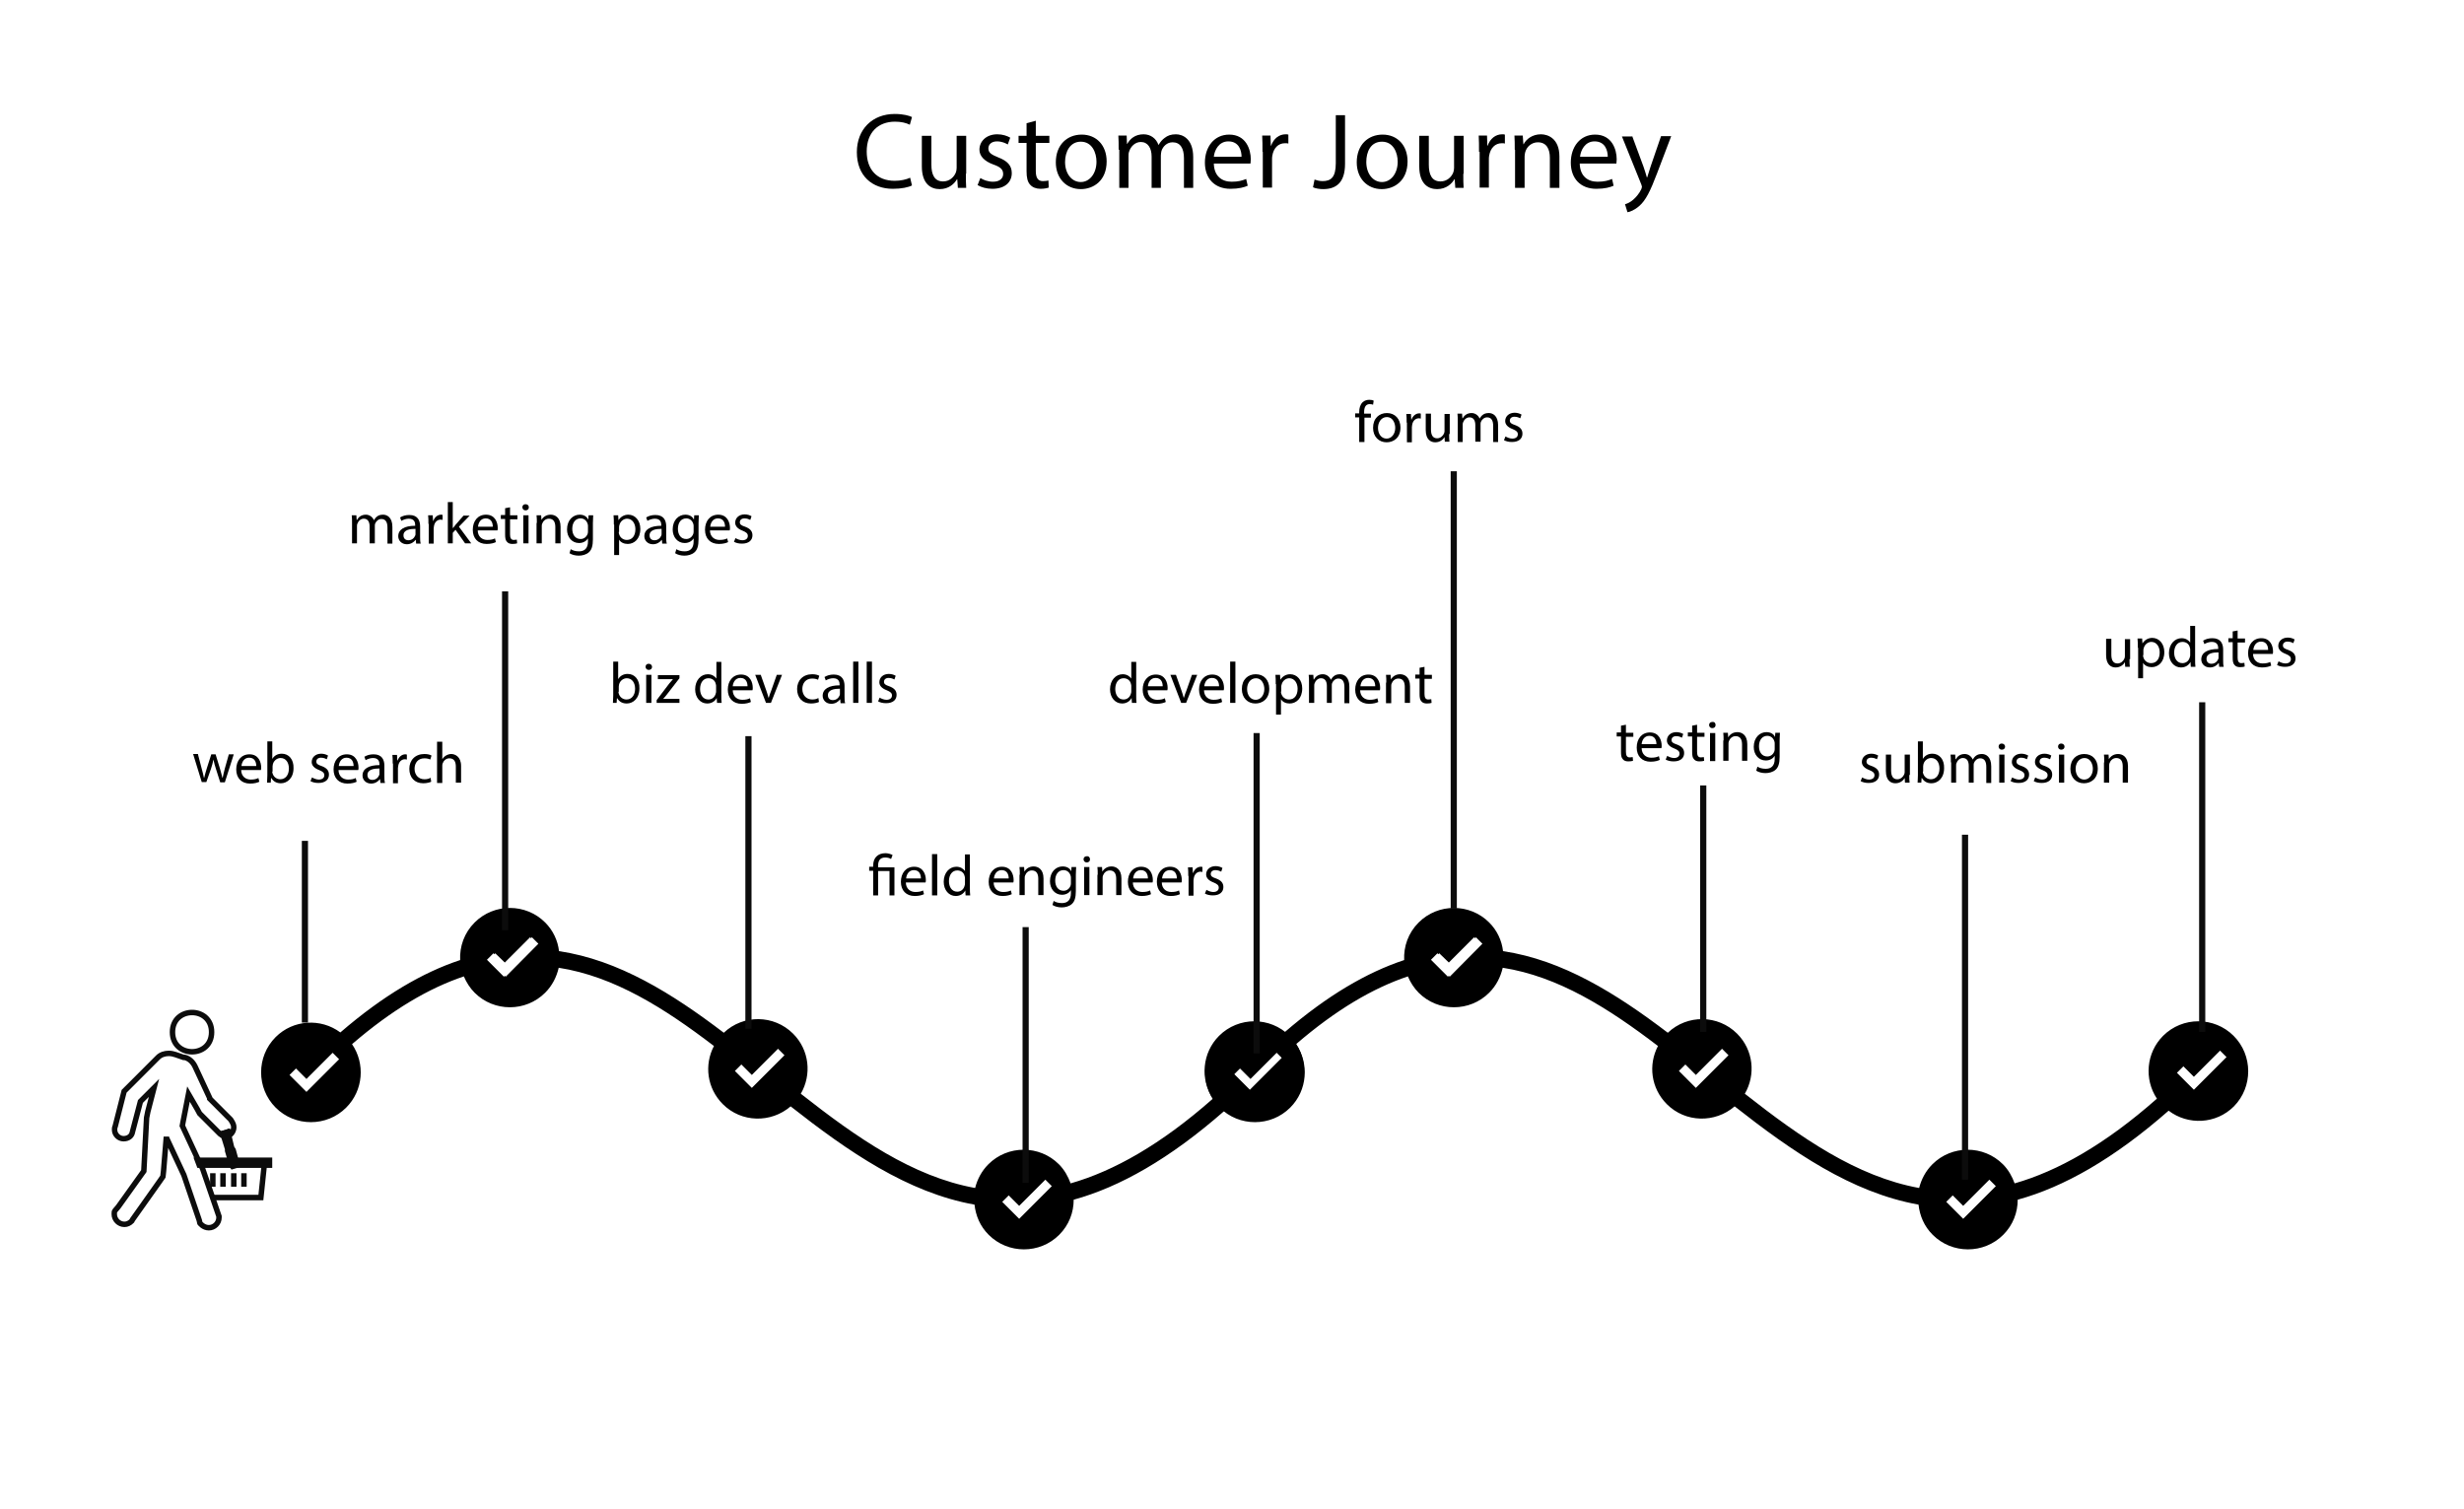 <?xml version="1.0" encoding="utf-8"?>
<!-- Generator: Adobe Illustrator 17.1.0, SVG Export Plug-In . SVG Version: 6.00 Build 0)  -->
<!DOCTYPE svg PUBLIC "-//W3C//DTD SVG 1.1//EN" "http://www.w3.org/Graphics/SVG/1.1/DTD/svg11.dtd">
<svg version="1.1" id="Layer_1" xmlns="http://www.w3.org/2000/svg" xmlns:xlink="http://www.w3.org/1999/xlink" x="0px" y="0px"
	 viewBox="0 0 800 490" enable-background="new 0 0 800 490" xml:space="preserve">
<rect y="-8" fill="#FFFFFF" width="800" height="503"/>
<g>
	<path fill="none" stroke="#0C0C0C" stroke-width="1.773" stroke-miterlimit="10" d="M68.7,335.1c0,8.5-12.7,8.5-12.7,0
		C56,326.6,68.7,326.6,68.7,335.1"/>
	<path fill="none" stroke="#0C0C0C" stroke-width="1.773" stroke-miterlimit="10" d="M75.9,366c0,1.1-0.7,2.2-1.5,2.6l-0.2-0.9
		l-1.5,0.4l0.2,0.7c-0.7,0-1.1-0.4-1.5-0.7l-6.6-6.6l-0.7-1.3l-2.9-5l-1.8,9.2l-0.2,1.1l5.3,11.4l0.7,1.5l0.2,0.2l0.4,0.9l3.1,9
		l2.2,6.4v0.4c0,1.8-1.5,3.3-3.3,3.3c-1.8,0-2.9-1.5-2.9-1.5l-0.2-0.9l-5-14.7L54,369.3V369v0.2l-0.9,11l-0.2,1.8l-0.9,1.3L43,396
		l-0.2,0.4c-0.7,0.7-1.5,1.1-2.4,1.1c-1.8,0-3.3-1.5-3.3-3.3c0-0.4,0-0.9,0.2-1.1l1.1-1.3l8.3-11.6l0.9-17.3l0.4-2l2-7.7l-4.4,4.4
		l-2.6,9.9c-0.2,1.3-1.3,2.2-2.9,2.2c-1.5,0-2.9-1.3-2.9-2.9c0-0.4,0-0.7,0.2-1.1l2.9-11.4l11-11c0.9-0.9,2.2-1.3,3.5-1.3
		c0.9,0,1.5,0.2,2.2,0.4l2.6,0.9h0.4c1.5,0.4,2.6,1.5,3.3,2.9l4.8,10.3v0.2l6.8,6.8C75.7,364.7,75.9,365.3,75.9,366L75.9,366z"/>
	<path fill="none" stroke="#0C0C0C" stroke-width="1.773" stroke-miterlimit="10" d="M74.2,368.4c-0.4,0.2-0.9,0.2-1.1,0.2h-0.4
		l-0.2-0.7l1.5-0.4L74.2,368.4z"/>
	<line fill="none" stroke="#0C0C0C" stroke-width="1.773" stroke-miterlimit="10" x1="64.9" y1="378.5" x2="64.9" y2="378.3"/>
	<polyline fill="none" stroke="#0C0C0C" stroke-width="1.773" stroke-miterlimit="10" points="68.5,388.8 84.7,388.8 85.8,378.3 	
		"/>
	<polygon fill="none" stroke="#0C0C0C" stroke-width="1.773" stroke-miterlimit="10" points="75.2,378.3 64.7,378.3 64.1,376.7 
		74.8,376.7 	"/>
	<polygon fill="none" stroke="#0C0C0C" stroke-width="1.773" stroke-miterlimit="10" points="87.5,376.7 87.5,378.3 76.8,378.3 
		76.6,376.7 	"/>
	<polygon fill="none" stroke="#0C0C0C" stroke-width="1.773" stroke-miterlimit="10" points="76.8,378.3 75.5,378.7 75.2,378.3 
		74.8,376.7 73.9,373.6 73.9,373 72.6,368.8 72.6,368 73.9,367.5 74.2,368.4 75.2,372.6 75.7,373.4 76.6,376.7 	"/>
	<line fill="none" stroke="#0C0C0C" stroke-width="1.773" stroke-miterlimit="10" x1="69.1" y1="380.9" x2="69.1" y2="385.3"/>
	<line fill="none" stroke="#0C0C0C" stroke-width="1.773" stroke-miterlimit="10" x1="72.4" y1="380.9" x2="72.4" y2="385.3"/>
	<line fill="none" stroke="#0C0C0C" stroke-width="1.773" stroke-miterlimit="10" x1="75.9" y1="380.9" x2="75.9" y2="385.3"/>
	<line fill="none" stroke="#0C0C0C" stroke-width="1.773" stroke-miterlimit="10" x1="79.2" y1="380.9" x2="79.2" y2="385.3"/>
</g>
<g>
	<path d="M405.8,353.8l-5.5-5.5l2.1-2.1l3.4,3.4l8.5-8.5l2.1,2.1L405.8,353.8z M330.9,395.7l-5.5-5.5l2.1-2.1l3.4,3.4l8.5-8.5
		l2.1,2.1L330.9,395.7z M244.1,353.2l-5.5-5.5l2.1-2.1l3.4,3.4l8.5-8.5l2.1,2.1L244.1,353.2z M164.2,317.1l-0.3-0.3l-0.3,0.3
		l-5.5-5.5l2.1-2.1l0.3,0.3l0.3-0.3l3.1,3l8.2-8.2l0.3,0.3l0.3-0.3l2.1,2.1L164.2,317.1z M99.5,354.5L94,349l2.1-2.1l3.4,3.4
		l8.5-8.5l2.1,2.1L99.5,354.5z M418.7,336.3c-6.3-6.3-16.6-6.3-22.9,0c-5.5,5.5-6.2,14.1-2,20.4c-16.9,14.9-32.2,23.5-46.2,27.5
		c-0.8-2.2-2-4.4-3.8-6.2c-6.3-6.3-16.6-6.3-22.9,0c-2.2,2.2-3.6,4.9-4.3,7.7c-20.3-3.7-38.4-16.3-56.6-30.6
		c3.6-6.2,2.8-14.2-2.5-19.5c-6.2-6.2-16.2-6.3-22.5-0.3c-16.7-12.7-34.1-23.6-53.5-26.5c-0.4-3.4-1.9-6.7-4.5-9.3
		c-6.3-6.3-16.6-6.3-22.9,0c-3.4,3.4-4.9,7.8-4.7,12.2c-12.1,4-25,11.5-38.9,23.5c-6.3-4.7-15.3-4.2-21,1.5
		c-6.3,6.3-6.3,16.6,0,22.9c6.3,6.3,16.6,6.3,22.9,0c5.6-5.6,6.2-14.3,1.9-20.6c13-11.2,25-18.2,36.3-22c0.8,1.9,2,3.8,3.5,5.3
		c6.3,6.3,16.6,6.3,22.9,0c2.3-2.3,3.7-5.1,4.4-8.1c18,2.8,34.3,13.1,50.4,25.4c-3.2,6.1-2.3,13.7,2.9,18.9c6,6,15.6,6.2,22,0.7
		c18.6,14.6,37.9,28,59.7,31.9c0.4,3.6,1.8,7,4.6,9.8c6.3,6.3,16.6,6.3,22.9,0c3.2-3.2,4.7-7.3,4.7-11.4c14.9-4.1,31.1-13.2,49-28.9
		c6.3,4.8,15.4,4.4,21.2-1.4C425,352.9,425,342.6,418.7,336.3L418.7,336.3z"/>
	<path d="M712.3,353.8l-5.5-5.5l2.1-2.1l3.4,3.4l8.5-8.5l2.1,2.1L712.3,353.8z M637.4,395.7l-5.5-5.5l2.1-2.1l3.4,3.4l8.5-8.5
		l2.1,2.1L637.4,395.7z M550.6,353.2l-5.5-5.5l2.1-2.1l3.4,3.4l8.5-8.5l2.1,2.1L550.6,353.2z M470.7,317.1l-0.3-0.3l-0.3,0.3
		l-5.5-5.5l2.1-2.1l0.3,0.3l0.3-0.3l3.1,3l8.2-8.2l0.3,0.3l0.3-0.3l2.1,2.1L470.7,317.1z M406,354.5l-5.5-5.5l2.1-2.1l3.4,3.4
		l8.5-8.5l2.1,2.1L406,354.5z M725.2,336.3c-6.3-6.3-16.6-6.3-22.9,0c-5.5,5.5-6.2,14.1-2,20.4c-16.9,14.9-32.2,23.5-46.2,27.5
		c-0.8-2.2-2-4.4-3.8-6.2c-6.3-6.3-16.6-6.3-22.9,0c-2.2,2.2-3.6,4.9-4.3,7.7c-20.3-3.7-38.4-16.3-56.6-30.6
		c3.6-6.2,2.8-14.2-2.5-19.5c-6.2-6.2-16.2-6.3-22.5-0.3c-16.7-12.7-34.1-23.6-53.5-26.5c-0.4-3.4-1.9-6.7-4.5-9.3
		c-6.3-6.3-16.6-6.3-22.9,0c-3.4,3.4-4.9,7.8-4.7,12.2c-12.1,4-25,11.5-38.9,23.5c-6.3-4.7-15.3-4.2-21,1.5
		c-6.3,6.3-6.3,16.6,0,22.9c6.3,6.3,16.6,6.3,22.9,0c5.6-5.6,6.2-14.3,1.9-20.6c13-11.2,25-18.2,36.3-22c0.8,1.9,2,3.8,3.5,5.3
		c6.3,6.3,16.6,6.3,22.9,0c2.3-2.3,3.7-5.1,4.4-8.1c18,2.8,34.3,13.1,50.4,25.4c-3.2,6.1-2.3,13.7,2.9,18.9c6,6,15.6,6.2,22,0.7
		c18.6,14.6,37.9,28,59.7,31.9c0.4,3.6,1.8,7,4.6,9.8c6.3,6.3,16.6,6.3,22.9,0c3.2-3.2,4.7-7.3,4.7-11.4c14.9-4.1,31.1-13.2,49-28.9
		c6.3,4.8,15.4,4.4,21.2-1.4C731.5,352.9,731.5,342.6,725.2,336.3L725.2,336.3z"/>
</g>
<line fill="none" stroke="#0C0C0C" stroke-width="2" stroke-miterlimit="10" x1="99" y1="332" x2="99" y2="273"/>
<line fill="none" stroke="#0C0C0C" stroke-width="2" stroke-miterlimit="10" x1="164" y1="302" x2="164" y2="192"/>
<line fill="none" stroke="#0C0C0C" stroke-width="2" stroke-miterlimit="10" x1="243" y1="239" x2="243" y2="334"/>
<line fill="none" stroke="#0C0C0C" stroke-width="2" stroke-miterlimit="10" x1="408" y1="238" x2="408" y2="342"/>
<line fill="none" stroke="#0C0C0C" stroke-width="2" stroke-miterlimit="10" x1="333" y1="384" x2="333" y2="301"/>
<line fill="none" stroke="#0C0C0C" stroke-width="2" stroke-miterlimit="10" x1="472" y1="295" x2="472" y2="153"/>
<line fill="none" stroke="#0C0C0C" stroke-width="2" stroke-miterlimit="10" x1="553" y1="255" x2="553" y2="335"/>
<line fill="none" stroke="#0C0C0C" stroke-width="2" stroke-miterlimit="10" x1="638" y1="271" x2="638" y2="383"/>
<line fill="none" stroke="#0C0C0C" stroke-width="2" stroke-miterlimit="10" x1="715" y1="335" x2="715" y2="228"/>
<g>
	<path d="M64.3,245l1.2,4.6c0.3,1,0.5,2,0.7,2.9h0.1c0.2-0.9,0.5-1.9,0.8-2.9l1.5-4.7H70l1.4,4.6c0.3,1.1,0.6,2.1,0.8,3h0.1
		c0.2-0.9,0.4-1.9,0.7-3l1.3-4.6h1.6l-2.9,9.1h-1.5l-1.4-4.4c-0.3-1-0.6-1.9-0.8-3h0c-0.2,1.1-0.5,2-0.8,3l-1.5,4.3h-1.5l-2.8-9.1
		H64.3z"/>
	<path d="M78.3,249.9c0,2.2,1.5,3.2,3.1,3.2c1.2,0,1.9-0.2,2.5-0.5l0.3,1.2c-0.6,0.3-1.6,0.6-3,0.6c-2.8,0-4.5-1.8-4.5-4.6
		c0-2.8,1.6-4.9,4.3-4.9c3,0,3.8,2.6,3.8,4.3c0,0.3,0,0.6-0.1,0.8H78.3z M83.2,248.7c0-1.1-0.4-2.7-2.3-2.7c-1.7,0-2.4,1.5-2.5,2.7
		H83.2z"/>
	<path d="M86.7,254.1c0-0.6,0.1-1.5,0.1-2.4v-11h1.6v5.7h0c0.6-1,1.6-1.7,3.1-1.7c2.3,0,3.9,1.9,3.8,4.7c0,3.3-2.1,4.9-4.1,4.9
		c-1.3,0-2.4-0.5-3.1-1.7h-0.1l-0.1,1.5H86.7z M88.4,250.5c0,0.2,0,0.4,0.1,0.6c0.3,1.1,1.3,1.9,2.5,1.9c1.7,0,2.8-1.4,2.8-3.5
		c0-1.8-0.9-3.4-2.7-3.4c-1.1,0-2.2,0.8-2.5,2c0,0.2-0.1,0.4-0.1,0.7V250.5z"/>
	<path d="M101.3,252.4c0.5,0.3,1.4,0.7,2.2,0.7c1.2,0,1.8-0.6,1.8-1.4c0-0.8-0.5-1.2-1.7-1.7c-1.6-0.6-2.4-1.5-2.4-2.6
		c0-1.5,1.2-2.7,3.1-2.7c0.9,0,1.7,0.3,2.2,0.6l-0.4,1.2c-0.4-0.2-1-0.5-1.9-0.5c-1,0-1.5,0.6-1.5,1.2c0,0.8,0.5,1.1,1.7,1.5
		c1.6,0.6,2.4,1.4,2.4,2.8c0,1.6-1.2,2.7-3.4,2.7c-1,0-1.9-0.2-2.6-0.6L101.3,252.4z"/>
	<path d="M109.9,249.9c0,2.2,1.5,3.2,3.1,3.2c1.2,0,1.9-0.2,2.5-0.5l0.3,1.2c-0.6,0.3-1.6,0.6-3,0.6c-2.8,0-4.5-1.8-4.5-4.6
		c0-2.8,1.6-4.9,4.3-4.9c3,0,3.8,2.6,3.8,4.3c0,0.3,0,0.6-0.1,0.8H109.9z M114.8,248.7c0-1.1-0.4-2.7-2.3-2.7
		c-1.7,0-2.4,1.5-2.5,2.7H114.8z"/>
	<path d="M123.5,254.1l-0.1-1.1h-0.1c-0.5,0.7-1.5,1.4-2.8,1.4c-1.8,0-2.8-1.3-2.8-2.6c0-2.2,2-3.4,5.5-3.4v-0.2
		c0-0.8-0.2-2.1-2.1-2.1c-0.8,0-1.7,0.3-2.4,0.7l-0.4-1.1c0.8-0.5,1.8-0.8,3-0.8c2.8,0,3.5,1.9,3.5,3.7v3.4c0,0.8,0,1.6,0.2,2.2
		H123.5z M123.2,249.5c-1.8,0-3.9,0.3-3.9,2.1c0,1.1,0.7,1.6,1.6,1.6c1.2,0,1.9-0.8,2.2-1.5c0.1-0.2,0.1-0.4,0.1-0.5V249.5z"/>
	<path d="M127.5,247.9c0-1.1,0-2-0.1-2.8h1.5l0.1,1.8h0.1c0.4-1.2,1.4-2,2.5-2c0.2,0,0.3,0,0.5,0.1v1.6c-0.2,0-0.3-0.1-0.6-0.1
		c-1.2,0-2,0.9-2.2,2.1c0,0.2-0.1,0.5-0.1,0.8v4.9h-1.6V247.9z"/>
	<path d="M140,253.8c-0.4,0.2-1.4,0.5-2.6,0.5c-2.8,0-4.5-1.9-4.5-4.7c0-2.8,1.9-4.8,4.9-4.8c1,0,1.8,0.2,2.3,0.5l-0.4,1.3
		c-0.4-0.2-1-0.4-1.9-0.4c-2.1,0-3.2,1.5-3.2,3.4c0,2.1,1.4,3.4,3.2,3.4c0.9,0,1.6-0.2,2-0.5L140,253.8z"/>
	<path d="M141.9,240.8h1.7v5.7h0c0.3-0.5,0.7-0.9,1.2-1.2c0.5-0.3,1.1-0.5,1.7-0.5c1.2,0,3.2,0.8,3.2,3.9v5.4H148v-5.2
		c0-1.5-0.5-2.7-2.1-2.7c-1.1,0-1.9,0.8-2.2,1.7c-0.1,0.2-0.1,0.5-0.1,0.8v5.5h-1.7V240.8z"/>
</g>
<g>
	<path d="M114.3,169.8c0-0.9,0-1.7-0.1-2.5h1.5l0.1,1.5h0.1c0.5-0.9,1.4-1.7,2.9-1.7c1.2,0,2.2,0.8,2.6,1.8h0c0.3-0.5,0.6-0.9,1-1.2
		c0.5-0.4,1.1-0.6,2-0.6c1.2,0,3,0.8,3,4v5.4h-1.6v-5.2c0-1.8-0.6-2.8-2-2.8c-0.9,0-1.7,0.7-2,1.5c-0.1,0.2-0.1,0.5-0.1,0.8v5.6H120
		v-5.5c0-1.5-0.6-2.5-1.9-2.5c-1,0-1.8,0.8-2.1,1.7c-0.1,0.2-0.1,0.5-0.1,0.8v5.5h-1.6V169.8z"/>
	<path d="M135.1,176.4l-0.1-1.1h-0.1c-0.5,0.7-1.5,1.4-2.8,1.4c-1.8,0-2.8-1.3-2.8-2.6c0-2.2,2-3.4,5.5-3.4v-0.2
		c0-0.8-0.2-2.1-2.1-2.1c-0.8,0-1.7,0.3-2.4,0.7l-0.4-1.1c0.8-0.5,1.8-0.8,3-0.8c2.8,0,3.5,1.9,3.5,3.7v3.4c0,0.8,0,1.6,0.2,2.2
		H135.1z M134.9,171.7c-1.8,0-3.9,0.3-3.9,2.1c0,1.1,0.7,1.6,1.6,1.6c1.2,0,1.9-0.8,2.2-1.5c0.1-0.2,0.1-0.4,0.1-0.5V171.7z"/>
	<path d="M139.1,170.1c0-1.1,0-2-0.1-2.8h1.5l0.1,1.8h0.1c0.4-1.2,1.4-2,2.5-2c0.2,0,0.3,0,0.5,0.1v1.6c-0.2,0-0.3-0.1-0.6-0.1
		c-1.2,0-2,0.9-2.2,2.1c0,0.2-0.1,0.5-0.1,0.8v4.9h-1.6V170.1z"/>
	<path d="M147,171.5L147,171.5c0.3-0.3,0.6-0.7,0.8-1l2.7-3.1h2L149,171l4,5.4h-2l-3.1-4.4L147,173v3.4h-1.6V163h1.6V171.5z"/>
	<path d="M155.1,172.1c0,2.2,1.5,3.2,3.1,3.2c1.2,0,1.9-0.2,2.5-0.5l0.3,1.2c-0.6,0.3-1.6,0.6-3,0.6c-2.8,0-4.5-1.8-4.5-4.6
		c0-2.8,1.6-4.9,4.3-4.9c3,0,3.8,2.6,3.8,4.3c0,0.3,0,0.6-0.1,0.8H155.1z M160,171c0-1.1-0.4-2.7-2.3-2.7c-1.7,0-2.4,1.5-2.5,2.7
		H160z"/>
	<path d="M165.6,164.7v2.6h2.4v1.3h-2.4v4.9c0,1.1,0.3,1.8,1.2,1.8c0.4,0,0.8-0.1,1-0.1l0.1,1.2c-0.3,0.1-0.8,0.2-1.5,0.2
		c-0.8,0-1.4-0.2-1.8-0.7c-0.5-0.5-0.6-1.3-0.6-2.4v-5h-1.4v-1.3h1.4v-2.2L165.6,164.7z"/>
	<path d="M171.7,164.7c0,0.6-0.4,1-1.1,1c-0.6,0-1-0.5-1-1c0-0.6,0.4-1,1-1C171.3,163.7,171.7,164.1,171.7,164.7z M169.9,176.4v-9.1
		h1.7v9.1H169.9z"/>
	<path d="M174.3,169.8c0-0.9,0-1.7-0.1-2.5h1.5l0.1,1.5h0c0.5-0.9,1.5-1.7,3-1.7c1.3,0,3.2,0.8,3.2,3.9v5.4h-1.7v-5.3
		c0-1.5-0.5-2.7-2.1-2.7c-1.1,0-1.9,0.8-2.2,1.7c-0.1,0.2-0.1,0.5-0.1,0.8v5.5h-1.7V169.8z"/>
	<path d="M192.6,167.3c0,0.7-0.1,1.4-0.1,2.5v5.3c0,2.1-0.4,3.4-1.3,4.2c-0.9,0.8-2.2,1.1-3.3,1.1c-1.1,0-2.3-0.3-3-0.8l0.4-1.3
		c0.6,0.4,1.5,0.7,2.7,0.7c1.7,0,2.9-0.9,2.9-3.2v-1h0c-0.5,0.8-1.5,1.5-2.9,1.5c-2.3,0-3.9-1.9-3.9-4.4c0-3.1,2-4.8,4.1-4.8
		c1.6,0,2.4,0.8,2.8,1.6h0l0.1-1.4H192.6z M190.9,170.9c0-0.3,0-0.5-0.1-0.8c-0.3-1-1.1-1.8-2.3-1.8c-1.6,0-2.7,1.3-2.7,3.4
		c0,1.8,0.9,3.3,2.7,3.3c1,0,1.9-0.6,2.3-1.7c0.1-0.3,0.1-0.6,0.1-0.9V170.9z"/>
	<path d="M199.3,170.3c0-1.2,0-2.1-0.1-3h1.5l0.1,1.6h0c0.7-1.1,1.8-1.8,3.2-1.8c2.2,0,3.9,1.9,3.9,4.6c0,3.3-2,4.9-4.1,4.9
		c-1.2,0-2.3-0.5-2.8-1.4h0v5h-1.6V170.3z M200.9,172.7c0,0.2,0,0.5,0.1,0.7c0.3,1.1,1.3,1.9,2.5,1.9c1.8,0,2.8-1.4,2.8-3.5
		c0-1.8-1-3.4-2.7-3.4c-1.1,0-2.2,0.8-2.5,2.1c-0.1,0.2-0.1,0.5-0.1,0.7V172.7z"/>
	<path d="M215,176.4l-0.1-1.1h-0.1c-0.5,0.7-1.5,1.4-2.8,1.4c-1.8,0-2.8-1.3-2.8-2.6c0-2.2,2-3.4,5.5-3.4v-0.2
		c0-0.8-0.2-2.1-2.1-2.1c-0.8,0-1.7,0.3-2.4,0.7l-0.4-1.1c0.8-0.5,1.8-0.8,3-0.8c2.8,0,3.5,1.9,3.5,3.7v3.4c0,0.8,0,1.6,0.2,2.2H215
		z M214.8,171.7c-1.8,0-3.9,0.3-3.9,2.1c0,1.1,0.7,1.6,1.6,1.6c1.2,0,1.9-0.8,2.2-1.5c0.1-0.2,0.1-0.4,0.1-0.5V171.7z"/>
	<path d="M226.9,167.3c0,0.7-0.1,1.4-0.1,2.5v5.3c0,2.1-0.4,3.4-1.3,4.2c-0.9,0.8-2.2,1.1-3.3,1.1c-1.1,0-2.3-0.3-3-0.8l0.4-1.3
		c0.6,0.4,1.5,0.7,2.7,0.7c1.7,0,2.9-0.9,2.9-3.2v-1h0c-0.5,0.8-1.5,1.5-2.9,1.5c-2.3,0-3.9-1.9-3.9-4.4c0-3.1,2-4.8,4.1-4.8
		c1.6,0,2.4,0.8,2.8,1.6h0l0.1-1.4H226.9z M225.2,170.9c0-0.3,0-0.5-0.1-0.8c-0.3-1-1.1-1.8-2.3-1.8c-1.6,0-2.7,1.3-2.7,3.4
		c0,1.8,0.9,3.3,2.7,3.3c1,0,1.9-0.6,2.3-1.7c0.1-0.3,0.1-0.6,0.1-0.9V170.9z"/>
	<path d="M230.5,172.1c0,2.2,1.5,3.2,3.1,3.2c1.2,0,1.9-0.2,2.5-0.5l0.3,1.2c-0.6,0.3-1.6,0.6-3,0.6c-2.8,0-4.5-1.8-4.5-4.6
		c0-2.8,1.6-4.9,4.3-4.9c3,0,3.8,2.6,3.8,4.3c0,0.3,0,0.6-0.1,0.8H230.5z M235.4,171c0-1.1-0.4-2.7-2.3-2.7c-1.7,0-2.4,1.5-2.5,2.7
		H235.4z"/>
	<path d="M238.8,174.7c0.5,0.3,1.4,0.7,2.2,0.7c1.2,0,1.8-0.6,1.8-1.4c0-0.8-0.5-1.2-1.7-1.7c-1.6-0.6-2.4-1.5-2.4-2.6
		c0-1.5,1.2-2.7,3.1-2.7c0.9,0,1.7,0.3,2.2,0.6l-0.4,1.2c-0.4-0.2-1-0.5-1.9-0.5c-1,0-1.5,0.6-1.5,1.2c0,0.8,0.5,1.1,1.7,1.5
		c1.6,0.6,2.4,1.4,2.4,2.8c0,1.6-1.2,2.7-3.4,2.7c-1,0-1.9-0.2-2.6-0.6L238.8,174.7z"/>
</g>
<g>
	<path d="M368.9,214.8v11c0,0.8,0,1.7,0.1,2.4h-1.5l-0.1-1.6h0c-0.5,1-1.6,1.8-3.1,1.8c-2.2,0-3.9-1.9-3.9-4.6c0-3,1.9-4.9,4.1-4.9
		c1.4,0,2.3,0.7,2.8,1.4h0v-5.4H368.9z M367.3,222.8c0-0.2,0-0.5-0.1-0.7c-0.2-1.1-1.1-1.9-2.4-1.9c-1.7,0-2.7,1.5-2.7,3.5
		c0,1.8,0.9,3.4,2.7,3.4c1.1,0,2.1-0.7,2.4-2c0.1-0.2,0.1-0.5,0.1-0.7V222.8z"/>
	<path d="M372.6,224c0,2.2,1.5,3.2,3.1,3.2c1.2,0,1.9-0.2,2.5-0.5l0.3,1.2c-0.6,0.3-1.6,0.6-3,0.6c-2.8,0-4.5-1.8-4.5-4.6
		c0-2.8,1.6-4.9,4.3-4.9c3,0,3.8,2.6,3.8,4.3c0,0.3,0,0.6-0.1,0.8H372.6z M377.5,222.8c0-1.1-0.4-2.7-2.3-2.7
		c-1.7,0-2.4,1.5-2.5,2.7H377.5z"/>
	<path d="M381.8,219.1l1.8,5.1c0.3,0.8,0.5,1.6,0.7,2.3h0.1c0.2-0.8,0.5-1.5,0.8-2.3l1.8-5.1h1.7l-3.6,9.1h-1.6l-3.5-9.1H381.8z"/>
	<path d="M390.9,224c0,2.2,1.5,3.2,3.1,3.2c1.2,0,1.9-0.2,2.5-0.5l0.3,1.2c-0.6,0.3-1.6,0.6-3,0.6c-2.8,0-4.5-1.8-4.5-4.6
		c0-2.8,1.6-4.9,4.3-4.9c3,0,3.8,2.6,3.8,4.3c0,0.3,0,0.6-0.1,0.8H390.9z M395.8,222.8c0-1.1-0.4-2.7-2.3-2.7
		c-1.7,0-2.4,1.5-2.5,2.7H395.8z"/>
	<path d="M399.4,214.8h1.7v13.4h-1.7V214.8z"/>
	<path d="M412.1,223.6c0,3.4-2.3,4.8-4.5,4.8c-2.5,0-4.4-1.8-4.4-4.7c0-3.1,2-4.8,4.5-4.8C410.4,218.9,412.1,220.8,412.1,223.6z
		 M404.9,223.7c0,2,1.1,3.5,2.8,3.5c1.6,0,2.8-1.5,2.8-3.5c0-1.5-0.8-3.5-2.7-3.5S404.9,221.9,404.9,223.7z"/>
	<path d="M414.2,222.1c0-1.2,0-2.1-0.1-3h1.5l0.1,1.6h0c0.7-1.1,1.8-1.8,3.2-1.8c2.2,0,3.9,1.9,3.9,4.6c0,3.3-2,4.9-4.1,4.9
		c-1.2,0-2.3-0.5-2.8-1.4h0v5h-1.6V222.1z M415.9,224.5c0,0.2,0,0.5,0.1,0.7c0.3,1.1,1.3,1.9,2.5,1.9c1.8,0,2.8-1.4,2.8-3.5
		c0-1.8-1-3.4-2.7-3.4c-1.1,0-2.2,0.8-2.5,2.1c-0.1,0.2-0.1,0.5-0.1,0.7V224.5z"/>
	<path d="M425,221.6c0-0.9,0-1.7-0.1-2.5h1.5l0.1,1.5h0.1c0.5-0.9,1.4-1.7,2.9-1.7c1.2,0,2.2,0.8,2.6,1.8h0c0.3-0.5,0.6-0.9,1-1.2
		c0.5-0.4,1.1-0.6,2-0.6c1.2,0,3,0.8,3,4v5.4h-1.6v-5.2c0-1.8-0.6-2.8-2-2.8c-0.9,0-1.7,0.7-2,1.5c-0.1,0.2-0.1,0.5-0.1,0.8v5.6
		h-1.6v-5.5c0-1.5-0.6-2.5-1.9-2.5c-1,0-1.8,0.8-2.1,1.7c-0.1,0.2-0.1,0.5-0.1,0.8v5.5H425V221.6z"/>
	<path d="M441.6,224c0,2.2,1.5,3.2,3.1,3.2c1.2,0,1.9-0.2,2.5-0.5l0.3,1.2c-0.6,0.3-1.6,0.6-3,0.6c-2.8,0-4.5-1.8-4.5-4.6
		c0-2.8,1.6-4.9,4.3-4.9c3,0,3.8,2.6,3.8,4.3c0,0.3,0,0.6-0.1,0.8H441.6z M446.5,222.8c0-1.1-0.4-2.7-2.3-2.7
		c-1.7,0-2.4,1.5-2.5,2.7H446.5z"/>
	<path d="M450.1,221.6c0-0.9,0-1.7-0.1-2.5h1.5l0.1,1.5h0c0.5-0.9,1.5-1.7,3-1.7c1.3,0,3.2,0.8,3.2,3.9v5.4h-1.7V223
		c0-1.5-0.5-2.7-2.1-2.7c-1.1,0-1.9,0.8-2.2,1.7c-0.1,0.2-0.1,0.5-0.1,0.8v5.5h-1.7V221.6z"/>
	<path d="M462.5,216.5v2.6h2.4v1.3h-2.4v4.9c0,1.1,0.3,1.8,1.2,1.8c0.4,0,0.8-0.1,1-0.1l0.1,1.2c-0.3,0.1-0.8,0.2-1.5,0.2
		c-0.8,0-1.4-0.2-1.8-0.7c-0.5-0.5-0.6-1.3-0.6-2.4v-5h-1.4v-1.3h1.4v-2.2L462.5,216.5z"/>
</g>
<g>
	<path d="M199,228.2c0-0.6,0.1-1.5,0.1-2.4v-11h1.6v5.7h0c0.6-1,1.6-1.7,3.1-1.7c2.3,0,3.9,1.9,3.8,4.7c0,3.3-2.1,4.9-4.1,4.9
		c-1.3,0-2.4-0.5-3.1-1.7h-0.1l-0.1,1.5H199z M200.8,224.6c0,0.2,0,0.4,0.1,0.6c0.3,1.1,1.3,1.9,2.5,1.9c1.7,0,2.8-1.4,2.8-3.5
		c0-1.8-0.9-3.4-2.7-3.4c-1.1,0-2.2,0.8-2.5,2c0,0.2-0.1,0.4-0.1,0.7V224.6z"/>
	<path d="M211.7,216.5c0,0.6-0.4,1-1.1,1c-0.6,0-1-0.5-1-1c0-0.6,0.4-1,1-1C211.3,215.5,211.7,216,211.7,216.5z M209.8,228.2v-9.1
		h1.7v9.1H209.8z"/>
	<path d="M213.2,227.3l4.1-5.4c0.4-0.5,0.8-0.9,1.2-1.4v0h-4.9v-1.3h7l0,1l-4.1,5.3c-0.4,0.5-0.8,1-1.2,1.4v0h5.3v1.3h-7.4V227.3z"
		/>
	<path d="M234.2,214.8v11c0,0.8,0,1.7,0.1,2.4h-1.5l-0.1-1.6h0c-0.5,1-1.6,1.8-3.1,1.8c-2.2,0-3.9-1.9-3.9-4.6c0-3,1.9-4.9,4.1-4.9
		c1.4,0,2.3,0.7,2.8,1.4h0v-5.4H234.2z M232.5,222.8c0-0.2,0-0.5-0.1-0.7c-0.2-1.1-1.1-1.9-2.4-1.9c-1.7,0-2.7,1.5-2.7,3.5
		c0,1.8,0.9,3.4,2.7,3.4c1.1,0,2.1-0.7,2.4-2c0.1-0.2,0.1-0.5,0.1-0.7V222.8z"/>
	<path d="M237.9,224c0,2.2,1.5,3.2,3.1,3.2c1.2,0,1.9-0.2,2.5-0.5l0.3,1.2c-0.6,0.3-1.6,0.6-3,0.6c-2.8,0-4.5-1.8-4.5-4.6
		c0-2.8,1.6-4.9,4.3-4.9c3,0,3.8,2.6,3.8,4.3c0,0.3,0,0.6-0.1,0.8H237.9z M242.7,222.8c0-1.1-0.4-2.7-2.3-2.7
		c-1.7,0-2.4,1.5-2.5,2.7H242.7z"/>
	<path d="M247,219.1l1.8,5.1c0.3,0.8,0.5,1.6,0.7,2.3h0.1c0.2-0.8,0.5-1.5,0.8-2.3l1.8-5.1h1.7l-3.6,9.1h-1.6l-3.5-9.1H247z"/>
	<path d="M265.9,227.9c-0.4,0.2-1.4,0.5-2.6,0.5c-2.8,0-4.5-1.9-4.5-4.7c0-2.8,1.9-4.8,4.9-4.8c1,0,1.8,0.2,2.3,0.5l-0.4,1.3
		c-0.4-0.2-1-0.4-1.9-0.4c-2.1,0-3.2,1.5-3.2,3.4c0,2.1,1.4,3.4,3.2,3.4c0.9,0,1.6-0.2,2-0.5L265.9,227.9z"/>
	<path d="M272.9,228.2l-0.1-1.1h-0.1c-0.5,0.7-1.5,1.4-2.8,1.4c-1.8,0-2.8-1.3-2.8-2.6c0-2.2,2-3.4,5.5-3.4v-0.2
		c0-0.8-0.2-2.1-2.1-2.1c-0.8,0-1.7,0.3-2.4,0.7l-0.4-1.1c0.8-0.5,1.8-0.8,3-0.8c2.8,0,3.5,1.9,3.5,3.7v3.4c0,0.8,0,1.6,0.2,2.2
		H272.9z M272.7,223.6c-1.8,0-3.9,0.3-3.9,2.1c0,1.1,0.7,1.6,1.6,1.6c1.2,0,1.9-0.8,2.2-1.5c0.1-0.2,0.1-0.4,0.1-0.5V223.6z"/>
	<path d="M277,214.8h1.7v13.4H277V214.8z"/>
	<path d="M281.4,214.8h1.7v13.4h-1.7V214.8z"/>
	<path d="M285.6,226.5c0.5,0.3,1.4,0.7,2.2,0.7c1.2,0,1.8-0.6,1.8-1.4c0-0.8-0.5-1.2-1.7-1.7c-1.6-0.6-2.4-1.5-2.4-2.6
		c0-1.5,1.2-2.7,3.1-2.7c0.9,0,1.7,0.3,2.2,0.6l-0.4,1.2c-0.4-0.2-1-0.5-1.9-0.5c-1,0-1.5,0.6-1.5,1.2c0,0.8,0.5,1.1,1.7,1.5
		c1.6,0.6,2.4,1.4,2.4,2.8c0,1.6-1.2,2.7-3.4,2.7c-1,0-1.9-0.2-2.6-0.6L285.6,226.5z"/>
</g>
<g>
	<path d="M283.5,290.6v-7.9h-1.3v-1.3h1.3V281c0-2.4,1.4-4,4-4c0.8,0,1.8,0.3,2.3,0.6l-0.5,1.3c-0.4-0.3-1.1-0.5-1.9-0.5
		c-1.8,0-2.3,1.2-2.3,2.7v0.5h5.3v9.1h-1.6v-7.9h-3.7v7.9H283.5z"/>
	<path d="M294.1,286.4c0,2.2,1.5,3.2,3.1,3.2c1.2,0,1.9-0.2,2.5-0.5l0.3,1.2c-0.6,0.3-1.6,0.6-3,0.6c-2.8,0-4.5-1.8-4.5-4.6
		c0-2.8,1.6-4.9,4.3-4.9c3,0,3.8,2.6,3.8,4.3c0,0.3,0,0.6-0.1,0.8H294.1z M299,285.2c0-1.1-0.4-2.7-2.3-2.7c-1.7,0-2.4,1.5-2.5,2.7
		H299z"/>
	<path d="M302.6,277.3h1.7v13.4h-1.7V277.3z"/>
	<path d="M314.9,277.3v11c0,0.8,0,1.7,0.1,2.4h-1.5l-0.1-1.6h0c-0.5,1-1.6,1.8-3.1,1.8c-2.2,0-3.9-1.9-3.9-4.6c0-3,1.9-4.9,4.1-4.9
		c1.4,0,2.3,0.7,2.8,1.4h0v-5.4H314.9z M313.3,285.2c0-0.2,0-0.5-0.1-0.7c-0.2-1.1-1.1-1.9-2.4-1.9c-1.7,0-2.7,1.5-2.7,3.5
		c0,1.8,0.9,3.4,2.7,3.4c1.1,0,2.1-0.7,2.4-2c0.1-0.2,0.1-0.5,0.1-0.7V285.2z"/>
	<path d="M322.6,286.4c0,2.2,1.5,3.2,3.1,3.2c1.2,0,1.9-0.2,2.5-0.5l0.3,1.2c-0.6,0.3-1.6,0.6-3,0.6c-2.8,0-4.5-1.8-4.5-4.6
		c0-2.8,1.6-4.9,4.3-4.9c3,0,3.8,2.6,3.8,4.3c0,0.3,0,0.6-0.1,0.8H322.6z M327.5,285.2c0-1.1-0.4-2.7-2.3-2.7
		c-1.7,0-2.4,1.5-2.5,2.7H327.5z"/>
	<path d="M331.1,284c0-0.9,0-1.7-0.1-2.5h1.5l0.1,1.5h0c0.5-0.9,1.5-1.7,3-1.7c1.3,0,3.2,0.8,3.2,3.9v5.4h-1.7v-5.3
		c0-1.5-0.5-2.7-2.1-2.7c-1.1,0-1.9,0.8-2.2,1.7c-0.1,0.2-0.1,0.5-0.1,0.8v5.5h-1.7V284z"/>
	<path d="M349.4,281.5c0,0.7-0.1,1.4-0.1,2.5v5.3c0,2.1-0.4,3.4-1.3,4.2c-0.9,0.8-2.2,1.1-3.3,1.1c-1.1,0-2.3-0.3-3-0.8l0.4-1.3
		c0.6,0.4,1.5,0.7,2.7,0.7c1.7,0,2.9-0.9,2.9-3.2v-1h0c-0.5,0.8-1.5,1.5-2.9,1.5c-2.3,0-3.9-1.9-3.9-4.4c0-3.1,2-4.8,4.1-4.8
		c1.6,0,2.5,0.8,2.8,1.6h0l0.1-1.4H349.4z M347.7,285.1c0-0.3,0-0.5-0.1-0.8c-0.3-1-1.1-1.8-2.3-1.8c-1.6,0-2.7,1.3-2.7,3.4
		c0,1.8,0.9,3.3,2.7,3.3c1,0,1.9-0.6,2.3-1.7c0.1-0.3,0.1-0.6,0.1-0.9V285.1z"/>
	<path d="M353.9,279c0,0.6-0.4,1-1.1,1c-0.6,0-1-0.5-1-1c0-0.6,0.4-1,1-1C353.5,277.9,353.9,278.4,353.9,279z M352,290.6v-9.1h1.7
		v9.1H352z"/>
	<path d="M356.4,284c0-0.9,0-1.7-0.1-2.5h1.5l0.1,1.5h0c0.5-0.9,1.5-1.7,3-1.7c1.3,0,3.2,0.8,3.2,3.9v5.4h-1.7v-5.3
		c0-1.5-0.5-2.7-2.1-2.7c-1.1,0-1.9,0.8-2.2,1.7c-0.1,0.2-0.1,0.5-0.1,0.8v5.5h-1.7V284z"/>
	<path d="M367.8,286.4c0,2.2,1.5,3.2,3.1,3.2c1.2,0,1.9-0.2,2.5-0.5l0.3,1.2c-0.6,0.3-1.6,0.6-3,0.6c-2.8,0-4.5-1.8-4.5-4.6
		c0-2.8,1.6-4.9,4.3-4.9c3,0,3.8,2.6,3.8,4.3c0,0.3,0,0.6-0.1,0.8H367.8z M372.7,285.2c0-1.1-0.4-2.7-2.3-2.7
		c-1.7,0-2.4,1.5-2.5,2.7H372.7z"/>
	<path d="M377.2,286.4c0,2.2,1.5,3.2,3.1,3.2c1.2,0,1.9-0.2,2.5-0.5l0.3,1.2c-0.6,0.3-1.6,0.6-3,0.6c-2.8,0-4.5-1.8-4.5-4.6
		c0-2.8,1.6-4.9,4.3-4.9c3,0,3.8,2.6,3.8,4.3c0,0.3,0,0.6-0.1,0.8H377.2z M382.1,285.2c0-1.1-0.4-2.7-2.3-2.7
		c-1.7,0-2.4,1.5-2.5,2.7H382.1z"/>
	<path d="M385.8,284.4c0-1.1,0-2-0.1-2.8h1.5l0.1,1.8h0.1c0.4-1.2,1.4-2,2.5-2c0.2,0,0.3,0,0.5,0.1v1.6c-0.2,0-0.3-0.1-0.6-0.1
		c-1.2,0-2,0.9-2.2,2.1c0,0.2-0.1,0.5-0.1,0.8v4.9h-1.6V284.4z"/>
	<path d="M391.7,288.9c0.5,0.3,1.4,0.7,2.2,0.7c1.2,0,1.8-0.6,1.8-1.4c0-0.8-0.5-1.2-1.7-1.7c-1.6-0.6-2.4-1.5-2.4-2.6
		c0-1.5,1.2-2.7,3.1-2.7c0.9,0,1.7,0.3,2.2,0.6l-0.4,1.2c-0.4-0.2-1-0.5-1.9-0.5c-1,0-1.5,0.6-1.5,1.2c0,0.8,0.5,1.1,1.7,1.5
		c1.6,0.6,2.4,1.4,2.4,2.8c0,1.6-1.2,2.7-3.4,2.7c-1,0-1.9-0.2-2.6-0.6L391.7,288.9z"/>
</g>
<g>
	<path d="M441.3,143.4v-7.9H440v-1.3h1.3v-0.4c0-1.3,0.3-2.4,1.1-3.2c0.6-0.6,1.5-0.8,2.2-0.8c0.6,0,1.1,0.1,1.4,0.3l-0.2,1.3
		c-0.2-0.1-0.6-0.2-1.1-0.2c-1.4,0-1.8,1.2-1.8,2.6v0.5h2.2v1.3H443v7.9H441.3z"/>
	<path d="M454.7,138.8c0,3.4-2.3,4.8-4.5,4.8c-2.5,0-4.4-1.8-4.4-4.7c0-3.1,2-4.8,4.5-4.8C452.9,134.1,454.7,136,454.7,138.8z
		 M447.4,138.9c0,2,1.1,3.5,2.8,3.5c1.6,0,2.8-1.5,2.8-3.5c0-1.5-0.8-3.5-2.7-3.5S447.4,137.2,447.4,138.9z"/>
	<path d="M456.7,137.2c0-1.1,0-2-0.1-2.8h1.5l0.1,1.8h0.1c0.4-1.2,1.4-2,2.5-2c0.2,0,0.3,0,0.5,0.1v1.6c-0.2,0-0.3-0.1-0.6-0.1
		c-1.2,0-2,0.9-2.2,2.1c0,0.2-0.1,0.5-0.1,0.8v4.9h-1.6V137.2z"/>
	<path d="M470.5,140.9c0,0.9,0,1.8,0.1,2.5h-1.5l-0.1-1.5h0c-0.4,0.7-1.4,1.7-3,1.7c-1.4,0-3.1-0.8-3.1-4v-5.3h1.7v5.1
		c0,1.7,0.5,2.9,2,2.9c1.1,0,1.9-0.8,2.2-1.5c0.1-0.2,0.2-0.5,0.2-0.8v-5.6h1.7V140.9z"/>
	<path d="M473.3,136.8c0-0.9,0-1.7-0.1-2.5h1.5l0.1,1.5h0.1c0.5-0.9,1.4-1.7,2.9-1.7c1.2,0,2.2,0.8,2.6,1.8h0c0.3-0.5,0.6-0.9,1-1.2
		c0.5-0.4,1.1-0.6,2-0.6c1.2,0,3,0.8,3,4v5.4h-1.6v-5.2c0-1.8-0.6-2.8-2-2.8c-0.9,0-1.7,0.7-2,1.5c-0.1,0.2-0.1,0.5-0.1,0.8v5.6H479
		V138c0-1.5-0.6-2.5-1.9-2.5c-1,0-1.8,0.8-2.1,1.7c-0.1,0.2-0.1,0.5-0.1,0.8v5.5h-1.6V136.8z"/>
	<path d="M488.8,141.7c0.5,0.3,1.4,0.7,2.2,0.7c1.2,0,1.8-0.6,1.8-1.4c0-0.8-0.5-1.2-1.7-1.7c-1.6-0.6-2.4-1.5-2.4-2.6
		c0-1.5,1.2-2.7,3.1-2.7c0.9,0,1.7,0.3,2.2,0.6l-0.4,1.2c-0.4-0.2-1-0.5-1.9-0.5c-1,0-1.5,0.6-1.5,1.2c0,0.8,0.5,1.1,1.7,1.5
		c1.6,0.6,2.4,1.4,2.4,2.8c0,1.6-1.2,2.7-3.4,2.7c-1,0-1.9-0.2-2.6-0.6L488.8,141.7z"/>
</g>
<g>
	<path d="M527.9,235.3v2.6h2.4v1.3h-2.4v4.9c0,1.1,0.3,1.8,1.2,1.8c0.4,0,0.8-0.1,1-0.1l0.1,1.2c-0.3,0.1-0.8,0.2-1.5,0.2
		c-0.8,0-1.4-0.2-1.8-0.7c-0.5-0.5-0.6-1.3-0.6-2.4v-5h-1.4v-1.3h1.4v-2.2L527.9,235.3z"/>
	<path d="M533,242.8c0,2.2,1.5,3.2,3.1,3.2c1.2,0,1.9-0.2,2.5-0.5l0.3,1.2c-0.6,0.3-1.6,0.6-3,0.6c-2.8,0-4.5-1.8-4.5-4.6
		c0-2.8,1.6-4.9,4.3-4.9c3,0,3.8,2.6,3.8,4.3c0,0.3,0,0.6-0.1,0.8H533z M537.8,241.6c0-1.1-0.4-2.7-2.3-2.7c-1.7,0-2.4,1.5-2.5,2.7
		H537.8z"/>
	<path d="M541.3,245.4c0.5,0.3,1.4,0.7,2.2,0.7c1.2,0,1.8-0.6,1.8-1.4c0-0.8-0.5-1.2-1.7-1.7c-1.6-0.6-2.4-1.5-2.4-2.6
		c0-1.5,1.2-2.7,3.1-2.7c0.9,0,1.7,0.3,2.2,0.6l-0.4,1.2c-0.4-0.2-1-0.5-1.9-0.5c-1,0-1.5,0.6-1.5,1.2c0,0.8,0.5,1.1,1.7,1.5
		c1.6,0.6,2.4,1.4,2.4,2.8c0,1.6-1.2,2.7-3.4,2.7c-1,0-1.9-0.2-2.6-0.6L541.3,245.4z"/>
	<path d="M551,235.3v2.6h2.4v1.3H551v4.9c0,1.1,0.3,1.8,1.2,1.8c0.4,0,0.8-0.1,1-0.1l0.1,1.2c-0.3,0.1-0.8,0.2-1.5,0.2
		c-0.8,0-1.4-0.2-1.8-0.7c-0.5-0.5-0.6-1.3-0.6-2.4v-5h-1.4v-1.3h1.4v-2.2L551,235.3z"/>
	<path d="M557,235.4c0,0.6-0.4,1-1.1,1c-0.6,0-1-0.5-1-1c0-0.6,0.4-1,1-1C556.7,234.3,557,234.8,557,235.4z M555.2,247.1v-9.1h1.7
		v9.1H555.2z"/>
	<path d="M559.6,240.4c0-0.9,0-1.7-0.1-2.5h1.5l0.1,1.5h0c0.5-0.9,1.5-1.7,3-1.7c1.3,0,3.2,0.8,3.2,3.9v5.4h-1.7v-5.3
		c0-1.5-0.5-2.7-2.1-2.7c-1.1,0-1.9,0.8-2.2,1.7c-0.1,0.2-0.1,0.5-0.1,0.8v5.5h-1.7V240.4z"/>
	<path d="M577.9,237.9c0,0.7-0.1,1.4-0.1,2.5v5.3c0,2.1-0.4,3.4-1.3,4.2c-0.9,0.8-2.2,1.1-3.3,1.1c-1.1,0-2.3-0.3-3-0.8l0.4-1.3
		c0.6,0.4,1.5,0.7,2.7,0.7c1.7,0,2.9-0.9,2.9-3.2v-1h0c-0.5,0.8-1.5,1.5-2.9,1.5c-2.3,0-3.9-1.9-3.9-4.4c0-3.1,2-4.8,4.1-4.8
		c1.6,0,2.5,0.8,2.8,1.6h0l0.1-1.4H577.9z M576.2,241.5c0-0.3,0-0.5-0.1-0.8c-0.3-1-1.1-1.8-2.3-1.8c-1.6,0-2.7,1.3-2.7,3.4
		c0,1.8,0.9,3.3,2.7,3.3c1,0,1.9-0.6,2.3-1.7c0.1-0.3,0.1-0.6,0.1-0.9V241.5z"/>
</g>
<g>
	<path d="M604.6,252.4c0.5,0.3,1.4,0.7,2.2,0.7c1.2,0,1.8-0.6,1.8-1.4c0-0.8-0.5-1.2-1.7-1.7c-1.6-0.6-2.4-1.5-2.4-2.6
		c0-1.5,1.2-2.7,3.1-2.7c0.9,0,1.7,0.3,2.2,0.6l-0.4,1.2c-0.4-0.2-1-0.5-1.9-0.5c-1,0-1.5,0.6-1.5,1.2c0,0.8,0.5,1.1,1.7,1.5
		c1.6,0.6,2.4,1.4,2.4,2.8c0,1.6-1.2,2.7-3.4,2.7c-1,0-1.9-0.2-2.6-0.6L604.6,252.4z"/>
	<path d="M619.9,251.6c0,0.9,0,1.8,0.1,2.5h-1.5l-0.1-1.5h0c-0.4,0.7-1.4,1.7-3,1.7c-1.4,0-3.1-0.8-3.1-4V245h1.7v5.1
		c0,1.7,0.5,2.9,2,2.9c1.1,0,1.9-0.8,2.2-1.5c0.1-0.2,0.2-0.5,0.2-0.8V245h1.7V251.6z"/>
	<path d="M622.6,254.1c0-0.6,0.1-1.5,0.1-2.4v-11h1.6v5.7h0c0.6-1,1.6-1.7,3.1-1.7c2.3,0,3.9,1.9,3.8,4.7c0,3.3-2.1,4.9-4.1,4.9
		c-1.3,0-2.4-0.5-3.1-1.7h-0.1l-0.1,1.5H622.6z M624.3,250.5c0,0.2,0,0.4,0.1,0.6c0.3,1.1,1.3,1.9,2.5,1.9c1.7,0,2.8-1.4,2.8-3.5
		c0-1.8-0.9-3.4-2.7-3.4c-1.1,0-2.2,0.8-2.5,2c0,0.2-0.1,0.4-0.1,0.7V250.5z"/>
	<path d="M633.4,247.5c0-0.9,0-1.7-0.1-2.5h1.5l0.1,1.5h0.1c0.5-0.9,1.4-1.7,2.9-1.7c1.2,0,2.2,0.8,2.6,1.8h0c0.3-0.5,0.6-0.9,1-1.2
		c0.5-0.4,1.1-0.6,2-0.6c1.2,0,3,0.8,3,4v5.4h-1.6V249c0-1.8-0.6-2.8-2-2.8c-0.9,0-1.7,0.7-2,1.5c-0.1,0.2-0.1,0.5-0.1,0.8v5.6h-1.6
		v-5.5c0-1.5-0.6-2.5-1.9-2.5c-1,0-1.8,0.8-2.1,1.7c-0.1,0.2-0.1,0.5-0.1,0.8v5.5h-1.6V247.5z"/>
	<path d="M651,242.4c0,0.6-0.4,1-1.1,1c-0.6,0-1-0.5-1-1c0-0.6,0.4-1,1-1C650.6,241.4,651,241.9,651,242.4z M649.1,254.1V245h1.7
		v9.1H649.1z"/>
	<path d="M653.3,252.4c0.5,0.3,1.4,0.7,2.2,0.7c1.2,0,1.8-0.6,1.8-1.4c0-0.8-0.5-1.2-1.7-1.7c-1.6-0.6-2.4-1.5-2.4-2.6
		c0-1.5,1.2-2.7,3.1-2.7c0.9,0,1.7,0.3,2.2,0.6l-0.4,1.2c-0.4-0.2-1-0.5-1.9-0.5c-1,0-1.5,0.6-1.5,1.2c0,0.8,0.5,1.1,1.7,1.5
		c1.6,0.6,2.4,1.4,2.4,2.8c0,1.6-1.2,2.7-3.4,2.7c-1,0-1.9-0.2-2.6-0.6L653.3,252.4z"/>
	<path d="M660.8,252.4c0.5,0.3,1.4,0.7,2.2,0.7c1.2,0,1.8-0.6,1.8-1.4c0-0.8-0.5-1.2-1.7-1.7c-1.6-0.6-2.4-1.5-2.4-2.6
		c0-1.5,1.2-2.7,3.1-2.7c0.9,0,1.7,0.3,2.2,0.6l-0.4,1.2c-0.4-0.2-1-0.5-1.9-0.5c-1,0-1.5,0.6-1.5,1.2c0,0.8,0.5,1.1,1.7,1.5
		c1.6,0.6,2.4,1.4,2.4,2.8c0,1.6-1.2,2.7-3.4,2.7c-1,0-1.9-0.2-2.6-0.6L660.8,252.4z"/>
	<path d="M670.3,242.4c0,0.6-0.4,1-1.1,1c-0.6,0-1-0.5-1-1c0-0.6,0.4-1,1-1C669.9,241.4,670.3,241.9,670.3,242.4z M668.5,254.1V245
		h1.7v9.1H668.5z"/>
	<path d="M681.1,249.5c0,3.4-2.3,4.8-4.5,4.8c-2.5,0-4.4-1.8-4.4-4.7c0-3.1,2-4.8,4.5-4.8C679.4,244.8,681.1,246.7,681.1,249.5z
		 M673.9,249.6c0,2,1.1,3.5,2.8,3.5c1.6,0,2.8-1.5,2.8-3.5c0-1.5-0.8-3.5-2.7-3.5S673.9,247.9,673.9,249.6z"/>
	<path d="M683.2,247.5c0-0.9,0-1.7-0.1-2.5h1.5l0.1,1.5h0c0.5-0.9,1.5-1.7,3-1.7c1.3,0,3.2,0.8,3.2,3.9v5.4h-1.7v-5.3
		c0-1.5-0.5-2.7-2.1-2.7c-1.1,0-1.9,0.8-2.2,1.7c-0.1,0.2-0.1,0.5-0.1,0.8v5.5h-1.7V247.5z"/>
</g>
<g>
	<path d="M691.4,214c0,0.9,0,1.8,0.1,2.5H690l-0.1-1.5h0c-0.4,0.7-1.4,1.7-3,1.7c-1.4,0-3.1-0.8-3.1-4v-5.3h1.7v5.1
		c0,1.7,0.5,2.9,2,2.9c1.1,0,1.9-0.8,2.2-1.5c0.1-0.2,0.2-0.5,0.2-0.8v-5.6h1.7V214z"/>
	<path d="M694.1,210.3c0-1.2,0-2.1-0.1-3h1.5l0.1,1.6h0c0.7-1.1,1.8-1.8,3.2-1.8c2.2,0,3.9,1.9,3.9,4.6c0,3.3-2,4.9-4.1,4.9
		c-1.2,0-2.3-0.5-2.8-1.4h0v5h-1.6V210.3z M695.8,212.7c0,0.2,0,0.5,0.1,0.7c0.3,1.1,1.3,1.9,2.5,1.9c1.8,0,2.8-1.4,2.8-3.5
		c0-1.8-1-3.4-2.7-3.4c-1.1,0-2.2,0.8-2.5,2.1c-0.1,0.2-0.1,0.5-0.1,0.7V212.7z"/>
	<path d="M712.7,203.1v11c0,0.8,0,1.7,0.1,2.4h-1.5l-0.1-1.6h0c-0.5,1-1.6,1.8-3.1,1.8c-2.2,0-3.9-1.9-3.9-4.6c0-3,1.9-4.9,4.1-4.9
		c1.4,0,2.3,0.7,2.8,1.4h0v-5.4H712.7z M711.1,211c0-0.2,0-0.5-0.1-0.7c-0.2-1.1-1.1-1.9-2.4-1.9c-1.7,0-2.7,1.5-2.7,3.5
		c0,1.8,0.9,3.4,2.7,3.4c1.1,0,2.1-0.7,2.4-2c0.1-0.2,0.1-0.5,0.1-0.7V211z"/>
	<path d="M720.5,216.4l-0.1-1.1h-0.1c-0.5,0.7-1.5,1.4-2.8,1.4c-1.8,0-2.8-1.3-2.8-2.6c0-2.2,2-3.4,5.5-3.4v-0.2
		c0-0.8-0.2-2.1-2.1-2.1c-0.8,0-1.7,0.3-2.4,0.7l-0.4-1.1c0.8-0.5,1.8-0.8,3-0.8c2.8,0,3.5,1.9,3.5,3.7v3.4c0,0.8,0,1.6,0.2,2.2
		H720.5z M720.3,211.8c-1.8,0-3.9,0.3-3.9,2.1c0,1.1,0.7,1.6,1.6,1.6c1.2,0,1.9-0.8,2.2-1.5c0.1-0.2,0.1-0.4,0.1-0.5V211.8z"/>
	<path d="M726.5,204.7v2.6h2.4v1.3h-2.4v4.9c0,1.1,0.3,1.8,1.2,1.8c0.4,0,0.8-0.1,1-0.1l0.1,1.2c-0.3,0.1-0.8,0.2-1.5,0.2
		c-0.8,0-1.4-0.2-1.8-0.7c-0.5-0.5-0.6-1.3-0.6-2.4v-5h-1.4v-1.3h1.4v-2.2L726.5,204.7z"/>
	<path d="M731.5,212.2c0,2.2,1.5,3.2,3.1,3.2c1.2,0,1.9-0.2,2.5-0.5l0.3,1.2c-0.6,0.3-1.6,0.6-3,0.6c-2.8,0-4.5-1.8-4.5-4.6
		c0-2.8,1.6-4.9,4.3-4.9c3,0,3.8,2.6,3.8,4.3c0,0.3,0,0.6-0.1,0.8H731.5z M736.4,211c0-1.1-0.4-2.7-2.3-2.7c-1.7,0-2.4,1.5-2.5,2.7
		H736.4z"/>
	<path d="M739.8,214.7c0.5,0.3,1.4,0.7,2.2,0.7c1.2,0,1.8-0.6,1.8-1.4c0-0.8-0.5-1.2-1.7-1.7c-1.6-0.6-2.4-1.5-2.4-2.6
		c0-1.5,1.2-2.7,3.1-2.7c0.9,0,1.7,0.3,2.2,0.6l-0.4,1.2c-0.4-0.2-1-0.5-1.9-0.5c-1,0-1.5,0.6-1.5,1.2c0,0.8,0.5,1.1,1.7,1.5
		c1.6,0.6,2.4,1.4,2.4,2.8c0,1.6-1.2,2.7-3.4,2.7c-1,0-1.9-0.2-2.6-0.6L739.8,214.7z"/>
</g>
<g>
	<path d="M296.1,60.2c-1.1,0.6-3.4,1.1-6.2,1.1c-6.7,0-11.7-4.2-11.7-11.9c0-7.4,5-12.4,12.3-12.4c2.9,0,4.8,0.6,5.6,1l-0.7,2.5
		c-1.2-0.6-2.8-1-4.8-1c-5.5,0-9.2,3.5-9.2,9.7c0,5.8,3.3,9.5,9.1,9.5c1.9,0,3.7-0.4,5-1L296.1,60.2z"/>
	<path d="M313.6,56.4c0,1.8,0,3.3,0.1,4.6H311l-0.2-2.8h-0.1c-0.8,1.4-2.6,3.2-5.6,3.2c-2.7,0-5.8-1.5-5.8-7.4v-9.9h3.1v9.4
		c0,3.2,1,5.4,3.8,5.4c2.1,0,3.5-1.4,4.1-2.8c0.2-0.5,0.3-1,0.3-1.6V44.1h3.1V56.4z"/>
	<path d="M318.3,57.8c0.9,0.6,2.5,1.2,4.1,1.2c2.2,0,3.3-1.1,3.3-2.5c0-1.5-0.9-2.3-3.2-3.1c-3-1.1-4.5-2.8-4.5-4.8
		c0-2.7,2.2-5,5.8-5c1.7,0,3.2,0.5,4.2,1.1l-0.8,2.2c-0.7-0.4-1.9-1-3.5-1c-1.8,0-2.8,1-2.8,2.3c0,1.4,1,2,3.2,2.9
		c2.9,1.1,4.4,2.6,4.4,5.1c0,3-2.3,5.1-6.3,5.1c-1.9,0-3.6-0.5-4.8-1.2L318.3,57.8z"/>
	<path d="M336.3,39.2v4.9h4.4v2.3h-4.4v9.1c0,2.1,0.6,3.3,2.3,3.3c0.8,0,1.4-0.1,1.8-0.2l0.1,2.3c-0.6,0.2-1.5,0.4-2.7,0.4
		c-1.4,0-2.6-0.5-3.3-1.3c-0.9-0.9-1.2-2.4-1.2-4.4v-9.2h-2.6v-2.3h2.6V40L336.3,39.2z"/>
	<path d="M359.3,52.4c0,6.3-4.3,9-8.4,9c-4.6,0-8.1-3.4-8.1-8.7c0-5.7,3.7-9,8.4-9C356,43.7,359.3,47.2,359.3,52.4z M345.8,52.6
		c0,3.7,2.1,6.5,5.1,6.5c2.9,0,5.1-2.8,5.1-6.6c0-2.9-1.4-6.5-5.1-6.5C347.4,46,345.8,49.3,345.8,52.6z"/>
	<path d="M363.2,48.6c0-1.8,0-3.2-0.1-4.6h2.7l0.1,2.7h0.1c0.9-1.6,2.5-3.1,5.3-3.1c2.3,0,4.1,1.4,4.8,3.4h0.1
		c0.5-0.9,1.2-1.7,1.9-2.2c1-0.8,2.1-1.2,3.7-1.2c2.2,0,5.6,1.5,5.6,7.4v10h-3v-9.6c0-3.3-1.2-5.2-3.7-5.2c-1.8,0-3.1,1.3-3.6,2.8
		c-0.1,0.4-0.2,1-0.2,1.5V61h-3V50.8c0-2.7-1.2-4.7-3.5-4.7c-1.9,0-3.3,1.5-3.8,3.1c-0.2,0.5-0.2,1-0.2,1.5V61h-3V48.6z"/>
	<path d="M394.1,53.1c0.1,4.2,2.7,5.9,5.8,5.9c2.2,0,3.5-0.4,4.7-0.9l0.5,2.2c-1.1,0.5-2.9,1-5.6,1c-5.2,0-8.3-3.4-8.3-8.5
		c0-5.1,3-9.1,7.9-9.1c5.5,0,7,4.9,7,8c0,0.6-0.1,1.1-0.1,1.4H394.1z M403.1,50.9c0-2-0.8-5-4.3-5c-3.1,0-4.5,2.9-4.7,5H403.1z"/>
	<path d="M409.9,49.3c0-2,0-3.7-0.1-5.3h2.7l0.1,3.3h0.1c0.8-2.3,2.6-3.7,4.7-3.7c0.3,0,0.6,0,0.9,0.1v2.9c-0.3-0.1-0.6-0.1-1.1-0.1
		c-2.2,0-3.7,1.6-4.1,4c-0.1,0.4-0.1,0.9-0.1,1.4v9h-3V49.3z"/>
	<path d="M433.7,37.4h3v15.8c0,6.3-3.1,8.2-7.1,8.2c-1.1,0-2.5-0.2-3.3-0.6l0.5-2.5c0.6,0.2,1.5,0.5,2.6,0.5c2.7,0,4.3-1.2,4.3-5.8
		V37.4z"/>
	<path d="M457,52.4c0,6.3-4.3,9-8.4,9c-4.6,0-8.1-3.4-8.1-8.7c0-5.7,3.7-9,8.4-9C453.7,43.7,457,47.2,457,52.4z M443.6,52.6
		c0,3.7,2.1,6.5,5.1,6.5c2.9,0,5.1-2.8,5.1-6.6c0-2.9-1.4-6.5-5.1-6.5S443.6,49.3,443.6,52.6z"/>
	<path d="M475.1,56.4c0,1.8,0,3.3,0.1,4.6h-2.7l-0.2-2.8h-0.1c-0.8,1.4-2.6,3.2-5.6,3.2c-2.7,0-5.8-1.5-5.8-7.4v-9.9h3.1v9.4
		c0,3.2,1,5.4,3.8,5.4c2.1,0,3.5-1.4,4.1-2.8c0.2-0.5,0.3-1,0.3-1.6V44.1h3.1V56.4z"/>
	<path d="M480.2,49.3c0-2,0-3.7-0.1-5.3h2.7l0.1,3.3h0.1c0.8-2.3,2.6-3.7,4.7-3.7c0.4,0,0.6,0,0.9,0.1v2.9c-0.3-0.1-0.6-0.1-1-0.1
		c-2.2,0-3.7,1.6-4.1,4c-0.1,0.4-0.1,0.9-0.1,1.4v9h-3V49.3z"/>
	<path d="M491.8,48.6c0-1.8,0-3.2-0.1-4.6h2.7l0.2,2.8h0.1c0.8-1.6,2.8-3.2,5.6-3.2c2.3,0,6,1.4,6,7.2V61h-3.1v-9.8c0-2.7-1-5-3.9-5
		c-2,0-3.6,1.4-4.1,3.2c-0.1,0.4-0.2,0.9-0.2,1.4V61h-3.1V48.6z"/>
	<path d="M512.9,53.1c0.1,4.2,2.7,5.9,5.8,5.9c2.2,0,3.5-0.4,4.7-0.9l0.5,2.2c-1.1,0.5-2.9,1-5.6,1c-5.2,0-8.3-3.4-8.3-8.5
		c0-5.1,3-9.1,7.9-9.1c5.5,0,7,4.9,7,8c0,0.6-0.1,1.1-0.1,1.4H512.9z M522,50.9c0-2-0.8-5-4.3-5c-3.1,0-4.5,2.9-4.7,5H522z"/>
	<path d="M529.9,44.1l3.7,10c0.4,1.1,0.8,2.5,1.1,3.5h0.1c0.3-1,0.7-2.3,1.1-3.5l3.4-9.9h3.3l-4.6,12.1c-2.2,5.8-3.7,8.8-5.8,10.6
		c-1.5,1.3-3,1.9-3.8,2l-0.8-2.6c0.8-0.2,1.8-0.7,2.7-1.5c0.8-0.7,1.9-1.9,2.6-3.4c0.1-0.3,0.2-0.6,0.2-0.7c0-0.2-0.1-0.4-0.2-0.8
		l-6.3-15.6H529.9z"/>
</g>
</svg>
